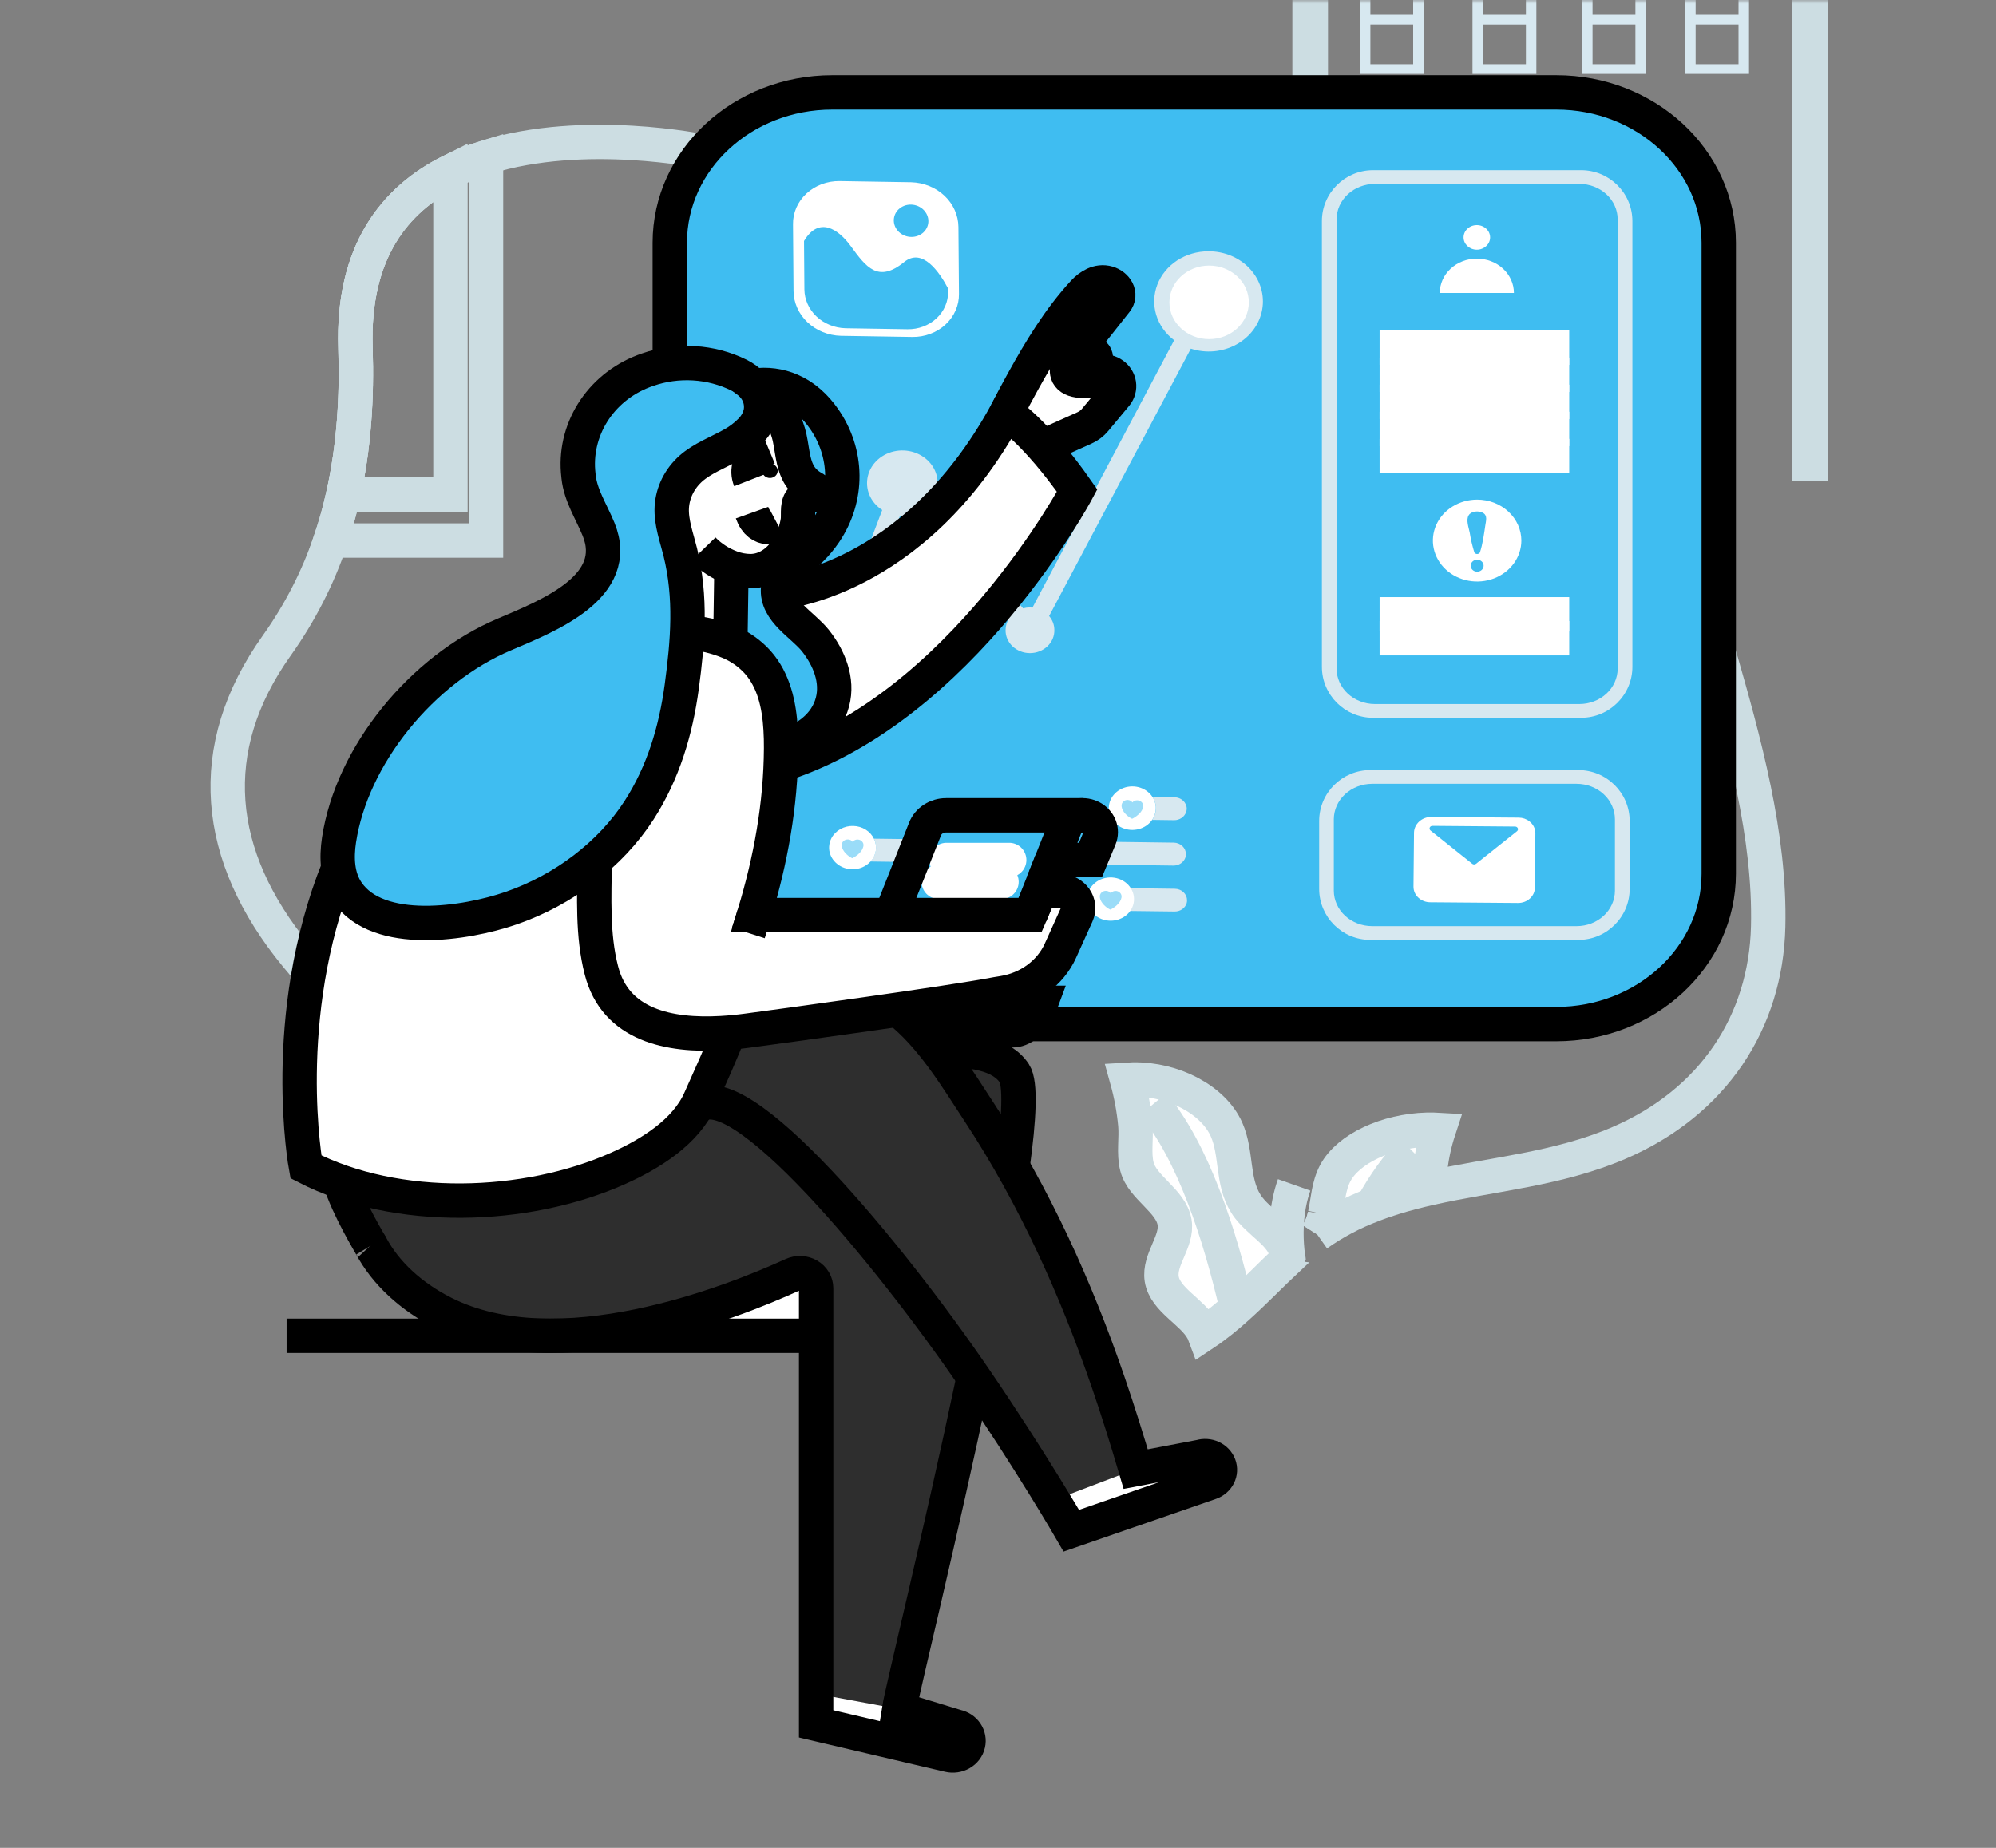 <svg width="270" height="250" viewBox="0 0 270 250" fill="none" xmlns="http://www.w3.org/2000/svg">
<rect x="0" y="0" width="270" height="250" fill="#808080" stroke="none"/>
<g clip-path="url(#clip0_302_1583)">
<mask id="mask0_302_1583" style="mask-type:luminance" maskUnits="userSpaceOnUse" x="0" y="0" width="270" height="250">
<path d="M270 0H0V250H270V0Z" fill="white"/>
</mask>
<g mask="url(#mask0_302_1583)">
<path d="M177.228 47.11V-89.595H244.863V65.03" stroke="#CCDDE2" stroke-width="4.82" stroke-miterlimit="10"/>
<path d="M183.951 2V10H192.591V-4.68H183.951V2ZM185.371 -3.37H191.16V2H185.371V-3.37ZM185.371 3.313H191.16V8.688H185.371V3.313Z" fill="#D7E8F0"/>
<path d="M199.184 2V10H207.824V-4.68H199.184V2ZM200.61 -3.365H206.41V2H200.61V-3.365ZM200.61 3.318H206.41V8.688H200.61V3.318Z" fill="#D7E8F0"/>
<path d="M214.002 2V10H222.642V-4.68H214.002V2ZM215.422 -3.37H221.222V2H215.422V-3.37ZM215.422 3.313H221.222V8.688H215.422V3.313Z" fill="#D7E8F0"/>
<path d="M227.95 2V10H236.59V-4.68H227.95V2ZM229.368 -3.37H235.17V2H229.368V-3.37ZM229.368 3.313H235.17V8.688H229.368V3.313Z" fill="#D7E8F0"/>
<path d="M174.245 170.282C171.963 172.412 169.703 174.782 167.295 176.935C166.632 177.533 165.955 178.112 165.262 178.67C164.492 179.29 163.698 179.88 162.886 180.42C162.827 180.262 162.754 180.11 162.67 179.962C161.306 177.462 157.607 175.88 157.148 173.045C156.73 170.397 159.308 167.965 158.887 165.37C158.412 162.435 154.513 160.692 153.792 157.825C153.333 156.045 153.743 153.992 153.576 152.157C153.385 150.106 153.01 148.072 152.456 146.077C152.726 146.06 152.996 146.052 153.266 146.045C158.747 145.96 164.141 148.81 165.915 152.815C167.343 156.065 166.617 159.792 168.515 162.83C168.629 163.026 168.758 163.215 168.901 163.395C169.153 163.714 169.423 164.019 169.711 164.31L170.313 164.89C170.413 164.982 170.524 165.067 170.624 165.167C170.724 165.267 170.832 165.355 170.932 165.455C171.877 166.292 172.841 167.135 173.467 168.135C173.524 168.222 173.574 168.312 173.618 168.405C173.675 168.498 173.726 168.594 173.769 168.692C173.826 168.8 173.869 168.902 173.91 169.002C173.95 169.102 174.002 169.252 174.045 169.357C174.104 169.545 174.161 169.722 174.204 169.907C174.204 169.955 174.204 169.995 174.22 170.032C174.236 170.07 174.22 170.062 174.22 170.08C174.224 170.095 174.224 170.11 174.22 170.125C174.22 170.157 174.22 170.18 174.236 170.202V170.217C174.232 170.239 174.235 170.262 174.245 170.282Z" fill="white"/>
<path d="M174.28 170.438H174.288L174.28 170.445V170.438Z" fill="white"/>
<path d="M174.296 170.423C174.363 170.368 174.42 170.331 174.488 170.276C174.431 170.323 174.363 170.376 174.304 170.431C174.304 170.431 174.304 170.431 174.288 170.431L174.296 170.423Z" fill="white"/>
<path d="M193.485 158.115C193.427 158.987 193.427 159.861 193.485 160.732C191.838 161.105 190.215 161.515 188.625 162.01C187.636 162.312 186.667 162.645 185.698 163.025C183.009 164.035 180.476 165.372 178.168 167C178.671 166.206 179.025 165.338 179.215 164.435C179.215 164.397 179.231 164.357 179.239 164.312C179.658 162.44 179.69 160.472 180.643 158.682C182.417 155.382 187.604 152.99 193.034 152.835H193.134C193.628 152.835 194.13 152.835 194.632 152.857C194.07 154.572 193.686 156.333 193.485 158.115Z" fill="white"/>
<path d="M191.017 155.705L188.609 162C187.62 162.302 186.651 162.635 185.682 163.015C187.229 160.23 189 157.712 191.017 155.705Z" fill="white"/>
<path d="M174.307 170.447C174.307 170.397 174.298 170.348 174.282 170.3C174.299 170.392 174.307 170.447 174.307 170.447Z" fill="white"/>
<path d="M155.993 149.378C161.393 155.861 164.978 166.878 167.295 176.936C166.632 177.534 165.955 178.112 165.262 178.671L155.993 149.378Z" fill="white"/>
<path d="M175.06 160.307C173.98 163.36 173.939 166.443 174.066 168.395C174.099 169.026 174.171 169.654 174.282 170.277L175.06 160.307Z" fill="white"/>
<path d="M174.245 170.282C171.963 172.412 169.703 174.782 167.295 176.935C166.632 177.533 165.955 178.112 165.262 178.67C164.492 179.29 163.698 179.88 162.886 180.42C162.827 180.262 162.754 180.11 162.67 179.962C161.306 177.462 157.607 175.88 157.148 173.045C156.73 170.397 159.308 167.965 158.887 165.37C158.412 162.435 154.513 160.692 153.792 157.825C153.333 156.045 153.743 153.992 153.576 152.157C153.385 150.106 153.01 148.072 152.456 146.077C152.726 146.06 152.996 146.052 153.266 146.045C158.747 145.96 164.141 148.81 165.915 152.815C167.343 156.065 166.617 159.792 168.515 162.83C168.629 163.026 168.758 163.215 168.901 163.395C169.153 163.714 169.423 164.019 169.711 164.31L170.313 164.89C170.413 164.982 170.524 165.067 170.624 165.167C170.724 165.267 170.832 165.355 170.932 165.455C171.877 166.292 172.841 167.135 173.467 168.135C173.524 168.222 173.574 168.312 173.618 168.405C173.675 168.498 173.726 168.594 173.769 168.692C173.826 168.8 173.869 168.902 173.91 169.002C173.95 169.102 174.002 169.252 174.045 169.357C174.104 169.545 174.161 169.722 174.204 169.907C174.204 169.955 174.204 169.995 174.22 170.032C174.236 170.07 174.22 170.062 174.22 170.08C174.224 170.095 174.224 170.11 174.22 170.125C174.22 170.157 174.22 170.18 174.236 170.202V170.217C174.232 170.239 174.235 170.262 174.245 170.282Z" stroke="#CCDDE2" stroke-width="4.65" stroke-miterlimit="10"/>
<path d="M179.215 164.443C179.024 165.344 178.67 166.208 178.168 167" stroke="#CCDDE2" stroke-width="4.65" stroke-miterlimit="10"/>
<path d="M193.477 160.732C193.419 159.861 193.419 158.986 193.477 158.115C193.678 156.335 194.062 154.577 194.624 152.865C194.122 152.835 193.62 152.835 193.126 152.842H193.026C187.596 152.997 182.409 155.39 180.635 158.69C179.682 160.48 179.65 162.44 179.231 164.32" stroke="#CCDDE2" stroke-width="4.65" stroke-miterlimit="10"/>
<path d="M179.218 164.445C179.218 164.405 179.234 164.368 179.242 164.32" stroke="#CCDDE2" stroke-width="4.65" stroke-miterlimit="10"/>
<path d="M179.239 164.309C179.239 164.354 179.223 164.394 179.215 164.432C179.025 165.336 178.671 166.205 178.168 166.999" stroke="#CCDDE2" stroke-width="4.65" stroke-miterlimit="10"/>
<path d="M179.218 164.445C179.218 164.405 179.234 164.368 179.242 164.32" stroke="#CCDDE2" stroke-width="4.65" stroke-miterlimit="10"/>
<path d="M174.28 170.401V170.438" stroke="#CCDDE2" stroke-width="4.65" stroke-miterlimit="10"/>
<path d="M191.017 155.705C189 157.705 187.237 160.23 185.682 163.025" stroke="#CCDDE2" stroke-width="4.65" stroke-miterlimit="10"/>
<path d="M174.307 170.447C174.307 170.397 174.298 170.348 174.282 170.3C174.299 170.392 174.307 170.447 174.307 170.447Z" stroke="#CCDDE2" stroke-width="4.65" stroke-miterlimit="10"/>
<path d="M155.993 149.378C161.393 155.861 164.978 166.878 167.295 176.936" stroke="#CCDDE2" stroke-width="4.65" stroke-miterlimit="10"/>
<path d="M175.06 160.307C173.98 163.36 173.939 166.443 174.066 168.395C174.099 169.026 174.171 169.654 174.282 170.277" stroke="#CCDDE2" stroke-width="4.65" stroke-miterlimit="10"/>
<path d="M232.492 88.345C235.929 100.265 239.474 113.107 239.182 125.36C238.872 138.272 231.771 149.11 219.048 154.61C210.767 158.187 201.866 158.845 193.477 160.727C191.83 161.1 190.207 161.51 188.617 162.005C187.628 162.307 186.659 162.64 185.69 163.02C183.003 164.032 180.473 165.37 178.168 167" stroke="#CCDDE2" stroke-width="4.65" stroke-miterlimit="10"/>
<path d="M95.113 20.5C95.113 20.5 79.086 17.112 65.745 21.287C64.083 21.794 62.473 22.437 60.934 23.207C53.374 26.995 47.669 34.112 48.087 47.04C48.311 53.79 47.885 60.447 46.448 66.907C45.978 69.004 45.398 71.079 44.707 73.132C43.014 78.153 40.57 82.929 37.446 87.323C27.5 101.287 29.006 115.802 40.038 129.262C40.616 129.967 41.21 130.665 41.82 131.347" stroke="#CCDDE2" stroke-width="4.65" stroke-miterlimit="10"/>
<path d="M211.893 14.315H113.246C101.869 14.315 92.645 22.856 92.645 33.391V119.476C92.645 130.01 101.869 138.551 113.246 138.551H211.893C223.271 138.551 232.494 130.01 232.494 119.476V33.391C232.494 22.856 223.271 14.315 211.893 14.315Z" fill="#3FBDF1"/>
<path d="M210.524 12.5H112.574C100.44 12.5 90.604 21.608 90.604 32.843V118.208C90.604 129.442 100.44 138.55 112.574 138.55H210.524C222.658 138.55 232.494 129.442 232.494 118.208V32.843C232.494 21.608 222.658 12.5 210.524 12.5Z" stroke="black" stroke-width="4.65" stroke-miterlimit="10"/>
<path d="M209.142 16.758H115.997C104.62 16.758 95.396 25.298 95.396 35.833V117.03C95.396 127.565 104.62 136.105 115.997 136.105H209.142C220.52 136.105 229.743 127.565 229.743 117.03V35.833C229.743 25.298 220.52 16.758 209.142 16.758Z" fill="#3FBDF1"/>
<path d="M213.87 23.023H185.738C181.915 23.023 178.813 26.113 178.813 29.915V90.205C178.813 94.015 181.915 97.112 185.738 97.112H213.87C217.701 97.112 220.814 94.015 220.814 90.205V29.915C220.814 26.113 217.701 23.023 213.87 23.023ZM218.822 90.468C218.817 91.735 218.27 92.949 217.302 93.845C216.334 94.741 215.023 95.246 213.654 95.25H185.973C184.603 95.246 183.289 94.74 182.319 93.844C181.349 92.947 180.801 91.732 180.795 90.463V29.668C180.801 28.398 181.349 27.183 182.319 26.286C183.289 25.389 184.603 24.884 185.973 24.88H213.654C215.023 24.884 216.336 25.39 217.304 26.287C218.272 27.184 218.818 28.399 218.822 29.668V90.468Z" fill="#D7E8F0"/>
<path d="M213.5 104.188H185.369C181.548 104.188 178.443 107.278 178.443 111.08V120.25C178.443 124.062 181.548 127.16 185.369 127.16H213.5C217.331 127.16 220.444 124.062 220.444 120.25V111.08C220.444 107.278 217.331 104.188 213.5 104.188ZM218.452 120.515C218.448 121.783 217.902 122.998 216.934 123.895C215.966 124.792 214.653 125.297 213.284 125.3H185.603C184.233 125.297 182.919 124.792 181.949 123.896C180.979 122.999 180.431 121.784 180.425 120.515V110.832C180.431 109.563 180.979 108.348 181.949 107.451C182.919 106.554 184.233 106.049 185.603 106.045H213.284C214.654 106.049 215.966 106.555 216.934 107.452C217.902 108.349 218.448 109.564 218.452 110.832V120.515Z" fill="#D7E8F0"/>
<path d="M150.458 110.853L109.234 110.293C108.79 110.286 108.368 110.117 108.059 109.822C107.75 109.527 107.58 109.131 107.587 108.72C107.586 108.578 107.608 108.437 107.652 108.3C107.758 107.977 107.975 107.695 108.269 107.496C108.564 107.296 108.92 107.191 109.285 107.195L150.509 107.75C150.2 108.194 150.028 108.706 150.009 109.233C149.987 109.802 150.143 110.364 150.458 110.853Z" fill="#3FBDF1"/>
<path d="M160.453 109.852C160.348 110.175 160.134 110.458 159.842 110.658C159.551 110.859 159.197 110.968 158.833 110.967L155.863 110.927C156.182 110.467 156.355 109.933 156.364 109.385C156.373 108.838 156.217 108.3 155.914 107.83L158.884 107.87C159.327 107.878 159.748 108.048 160.057 108.343C160.365 108.637 160.536 109.032 160.531 109.442C160.526 109.582 160.5 109.72 160.453 109.852Z" fill="#D7E8F0"/>
<path d="M160.356 116C160.251 116.322 160.037 116.604 159.745 116.803C159.453 117.003 159.099 117.11 158.736 117.107L117.763 116.552C118.146 116.13 118.391 115.615 118.471 115.069C118.551 114.522 118.462 113.966 118.214 113.465L158.774 114C159.217 114.008 159.638 114.177 159.947 114.472C160.255 114.766 160.426 115.162 160.421 115.572C160.422 115.717 160.4 115.861 160.356 116Z" fill="#D7E8F0"/>
<path d="M112.833 116.483L109.139 116.433C108.697 116.427 108.275 116.259 107.966 115.965C107.657 115.672 107.485 115.277 107.49 114.868C107.492 114.723 107.514 114.579 107.557 114.44C107.661 114.118 107.875 113.837 108.168 113.638C108.46 113.44 108.815 113.335 109.177 113.34L112.469 113.388C112.276 113.757 112.167 114.16 112.15 114.57C112.123 115.263 112.365 115.942 112.833 116.483Z" fill="#3FBDF1"/>
<path d="M147.542 123.17L109.291 122.655C108.848 122.646 108.427 122.476 108.119 122.182C107.811 121.887 107.64 121.492 107.644 121.082C107.645 120.943 107.668 120.805 107.714 120.672C107.817 120.35 108.032 120.067 108.323 119.866C108.616 119.665 108.97 119.557 109.334 119.558L147.528 120.077C147.216 120.542 147.051 121.077 147.051 121.624C147.051 122.17 147.216 122.706 147.528 123.17H147.542Z" fill="#3FBDF1"/>
<path d="M160.515 122.217C160.411 122.539 160.197 122.821 159.905 123.021C159.612 123.22 159.258 123.326 158.895 123.322L152.885 123.25L147.542 123.182C147.23 122.718 147.064 122.183 147.064 121.636C147.064 121.089 147.23 120.554 147.542 120.09L152.985 120.165L158.925 120.245C159.367 120.251 159.788 120.42 160.097 120.713C160.405 121.006 160.576 121.4 160.572 121.81C160.574 121.947 160.555 122.085 160.515 122.217Z" fill="#D7E8F0"/>
<path d="M155.847 110.928C155.431 111.528 154.795 111.969 154.056 112.168C153.316 112.367 152.523 112.311 151.825 112.01C151.127 111.709 150.57 111.184 150.259 110.531C149.947 109.879 149.902 109.144 150.131 108.463C150.361 107.782 150.849 107.202 151.506 106.829C152.163 106.457 152.943 106.317 153.703 106.437C154.462 106.557 155.148 106.928 155.635 107.481C156.121 108.035 156.373 108.732 156.346 109.445C156.327 109.972 156.154 110.484 155.847 110.928Z" fill="white"/>
<g opacity="0.72">
<path opacity="0.72" d="M154.651 109.127C154.579 109.479 154.4 109.805 154.135 110.065C154.006 110.197 153.865 110.319 153.714 110.43C153.63 110.485 153.195 110.807 153.112 110.767C152.539 110.5 151.818 109.827 151.729 109.17C151.714 109.067 151.714 108.963 151.729 108.86C151.761 108.683 151.86 108.522 152.009 108.407C152.157 108.292 152.345 108.23 152.539 108.232C152.666 108.237 152.79 108.269 152.901 108.325C153.013 108.382 153.108 108.463 153.179 108.56C153.26 108.469 153.362 108.397 153.478 108.348C153.593 108.299 153.719 108.275 153.846 108.277C153.96 108.281 154.073 108.306 154.176 108.352C154.279 108.397 154.372 108.461 154.447 108.541C154.522 108.621 154.579 108.714 154.614 108.815C154.65 108.916 154.662 109.022 154.651 109.127Z" fill="#3FBDF1"/>
</g>
<path d="M117.758 116.553C117.455 116.888 117.076 117.157 116.647 117.34C116.217 117.522 115.75 117.613 115.277 117.606C114.805 117.6 114.341 117.495 113.918 117.301C113.495 117.106 113.124 116.827 112.833 116.483C112.367 115.941 112.126 115.262 112.155 114.57C112.173 114.16 112.281 113.758 112.474 113.388C112.745 112.878 113.17 112.451 113.697 112.16C114.224 111.868 114.831 111.724 115.444 111.745C116.035 111.763 116.608 111.934 117.099 112.239C117.589 112.545 117.977 112.972 118.217 113.473C118.464 113.974 118.554 114.53 118.474 115.077C118.394 115.623 118.149 116.138 117.766 116.56L117.758 116.553Z" fill="white"/>
<g opacity="0.72">
<path opacity="0.72" d="M116.799 114.46C116.726 114.811 116.546 115.136 116.281 115.395C116.154 115.53 116.013 115.652 115.86 115.76C115.779 115.815 115.341 116.14 115.26 116.098C114.688 115.833 113.967 115.16 113.875 114.5C113.86 114.397 113.86 114.293 113.875 114.19C113.903 114.044 113.977 113.908 114.088 113.801C114.199 113.694 114.343 113.62 114.499 113.588C114.656 113.556 114.82 113.568 114.969 113.622C115.119 113.676 115.247 113.771 115.339 113.893C115.446 113.755 115.6 113.655 115.777 113.609C115.953 113.563 116.141 113.574 116.31 113.64C116.479 113.706 116.619 113.823 116.707 113.972C116.795 114.121 116.826 114.293 116.794 114.46H116.799Z" fill="#3FBDF1"/>
</g>
<path d="M152.885 123.25C152.504 123.783 151.945 124.186 151.294 124.399C150.642 124.612 149.934 124.622 149.276 124.429C148.618 124.235 148.046 123.848 147.647 123.326C147.247 122.804 147.043 122.176 147.064 121.537C147.084 121.025 147.246 120.526 147.536 120.09C147.758 119.761 148.049 119.476 148.39 119.251C148.732 119.027 149.119 118.868 149.527 118.782C149.936 118.697 150.359 118.687 150.772 118.754C151.185 118.821 151.579 118.963 151.932 119.171C152.285 119.38 152.591 119.651 152.83 119.97C153.069 120.288 153.238 120.647 153.327 121.027C153.415 121.406 153.422 121.798 153.346 122.179C153.27 122.561 153.113 122.925 152.885 123.25Z" fill="white"/>
<g opacity="0.72">
<path opacity="0.72" d="M151.71 121.415C151.638 121.767 151.458 122.092 151.192 122.352C151.065 122.487 150.924 122.609 150.771 122.717C150.69 122.772 150.252 123.095 150.171 123.055C149.599 122.787 148.878 122.117 148.786 121.457C148.771 121.354 148.771 121.25 148.786 121.147C148.814 121.001 148.888 120.865 148.999 120.758C149.11 120.651 149.254 120.577 149.41 120.545C149.567 120.513 149.731 120.525 149.88 120.579C150.03 120.633 150.158 120.728 150.25 120.85C150.357 120.712 150.511 120.613 150.687 120.567C150.863 120.521 151.051 120.532 151.22 120.597C151.388 120.663 151.528 120.779 151.616 120.928C151.704 121.076 151.736 121.248 151.705 121.415H151.71Z" fill="#3FBDF1"/>
</g>
<path d="M107.271 30.34L107.341 39.387C107.359 40.965 108.035 42.476 109.229 43.603C110.422 44.73 112.039 45.386 113.743 45.435L123.414 45.59C124.246 45.602 125.072 45.459 125.843 45.169C126.614 44.88 127.314 44.45 127.902 43.905C128.49 43.361 128.954 42.712 129.266 41.998C129.578 41.285 129.732 40.52 129.719 39.75L129.646 30.702C129.629 29.124 128.954 27.614 127.761 26.487C126.568 25.36 124.95 24.704 123.247 24.657L113.576 24.5C112.744 24.488 111.918 24.631 111.147 24.92C110.376 25.209 109.676 25.639 109.088 26.184C108.5 26.729 108.036 27.377 107.724 28.091C107.412 28.805 107.258 29.57 107.271 30.34Z" fill="white"/>
<path d="M108.759 32.61L108.81 39.16C108.826 40.531 109.413 41.842 110.45 42.82C111.486 43.799 112.89 44.368 114.369 44.41L122.769 44.545C123.491 44.556 124.209 44.431 124.878 44.18C125.548 43.929 126.156 43.556 126.667 43.083C127.178 42.611 127.582 42.047 127.853 41.428C128.125 40.808 128.26 40.144 128.25 39.475V39.033C127.07 36.798 124.772 33.453 122.31 35.453C118.776 38.328 117.158 36.14 115.098 33.318C113.378 30.955 110.762 29.23 108.759 32.61Z" fill="#3FBDF1"/>
<path d="M124.562 31.706C125.629 31.049 125.904 29.695 125.176 28.68C124.448 27.666 122.993 27.376 121.926 28.032C120.859 28.689 120.584 30.043 121.312 31.057C122.04 32.072 123.495 32.362 124.562 31.706Z" fill="#3FBDF1"/>
<path d="M163.453 34C161.941 34 160.466 34.432 159.231 35.239C157.996 36.046 157.061 37.187 156.554 38.505C156.047 39.824 155.994 41.255 156.401 42.603C156.808 43.951 157.655 45.149 158.828 46.033L139.658 82.21C139.54 82.193 139.42 82.182 139.301 82.178C138.995 82.181 138.692 82.225 138.399 82.308L125.928 67.96C126.485 67.249 126.8 66.4 126.834 65.522C126.867 64.644 126.618 63.776 126.116 63.03C125.615 62.284 124.886 61.693 124.02 61.332C123.155 60.971 122.193 60.858 121.258 61.005C120.322 61.153 119.456 61.556 118.768 62.161C118.08 62.767 117.603 63.548 117.398 64.406C117.192 65.264 117.267 66.159 117.613 66.977C117.959 67.796 118.56 68.5 119.34 69L110.6 92.03C109.838 92.073 109.115 92.358 108.555 92.837C107.994 93.317 107.63 93.962 107.525 94.662C107.419 95.362 107.578 96.074 107.976 96.678C108.373 97.281 108.984 97.739 109.704 97.972C110.425 98.206 111.21 98.202 111.928 97.96C112.645 97.719 113.25 97.254 113.64 96.647C114.029 96.038 114.18 95.325 114.065 94.626C113.95 93.927 113.578 93.286 113.011 92.813L121.751 69.78C121.859 69.78 121.964 69.795 122.072 69.795C122.722 69.795 123.365 69.673 123.962 69.435L136.431 83.778C136.168 84.219 136.029 84.714 136.026 85.218C136.013 85.626 136.089 86.033 136.249 86.413C136.409 86.794 136.65 87.141 136.958 87.434C137.265 87.727 137.633 87.96 138.04 88.119C138.446 88.278 138.883 88.36 139.324 88.36C139.765 88.36 140.202 88.278 140.608 88.119C141.015 87.96 141.383 87.727 141.69 87.434C141.998 87.141 142.239 86.794 142.399 86.413C142.559 86.033 142.635 85.626 142.622 85.218C142.62 84.538 142.371 83.88 141.915 83.348L161.085 47.17C162.092 47.499 163.165 47.619 164.229 47.523C165.292 47.426 166.319 47.116 167.239 46.613C168.159 46.109 168.948 45.426 169.553 44.61C170.157 43.794 170.561 42.866 170.736 41.891C170.912 40.915 170.854 39.915 170.568 38.962C170.282 38.009 169.774 37.126 169.08 36.374C168.386 35.622 167.522 35.02 166.55 34.61C165.578 34.2 164.521 33.992 163.453 34Z" fill="#D7E8F0"/>
<path d="M186.619 47.037H212.269" stroke="white" stroke-width="4.65" stroke-miterlimit="10"/>
<path d="M186.619 50.705H212.269" stroke="white" stroke-width="4.65" stroke-miterlimit="10"/>
<path d="M186.619 54.37H212.269" stroke="white" stroke-width="4.65" stroke-miterlimit="10"/>
<path d="M186.619 58.035H212.269" stroke="white" stroke-width="4.65" stroke-miterlimit="10"/>
<path d="M186.619 61.702H212.269" stroke="white" stroke-width="4.65" stroke-miterlimit="10"/>
<path d="M186.619 83.112H212.269" stroke="white" stroke-width="4.65" stroke-miterlimit="10"/>
<path d="M186.619 86.348H212.269" stroke="white" stroke-width="4.65" stroke-miterlimit="10"/>
<path d="M206.879 111.12C207.137 111.318 207.344 111.567 207.484 111.848C207.624 112.13 207.694 112.437 207.689 112.747L207.63 120.08C207.628 120.356 207.567 120.63 207.45 120.885C207.334 121.14 207.164 121.371 206.951 121.565C206.737 121.759 206.485 121.912 206.208 122.015C205.93 122.118 205.634 122.17 205.335 122.167L193.455 122.072C192.853 122.067 192.277 121.84 191.855 121.442C191.432 121.044 191.198 120.508 191.203 119.95L191.273 112.612C191.296 112.059 191.546 111.536 191.972 111.148C192.398 110.76 192.968 110.538 193.566 110.527L205.446 110.622C205.972 110.626 206.48 110.803 206.879 111.12Z" fill="white"/>
<path d="M205.2 112.461L199.66 116.868C199.589 116.924 199.499 116.954 199.406 116.954C199.313 116.954 199.223 116.924 199.152 116.868L193.512 112.368C193.449 112.319 193.405 112.254 193.385 112.181C193.365 112.108 193.371 112.031 193.4 111.961C193.43 111.891 193.483 111.831 193.551 111.79C193.62 111.749 193.7 111.729 193.782 111.733L204.962 111.826C205.041 111.828 205.117 111.852 205.18 111.896C205.243 111.939 205.291 111.999 205.317 112.067C205.343 112.136 205.345 112.211 205.324 112.281C205.303 112.351 205.26 112.414 205.2 112.461Z" fill="#3FBDF1"/>
<path d="M199.816 67.595C198.633 67.594 197.475 67.918 196.491 68.526C195.506 69.134 194.738 69.999 194.284 71.011C193.831 72.023 193.712 73.138 193.942 74.213C194.172 75.287 194.742 76.275 195.578 77.05C196.415 77.826 197.481 78.354 198.641 78.568C199.802 78.782 201.006 78.673 202.099 78.254C203.193 77.834 204.128 77.124 204.785 76.213C205.443 75.302 205.794 74.231 205.794 73.135C205.794 72.407 205.64 71.688 205.34 71.016C205.04 70.344 204.599 69.733 204.044 69.219C203.489 68.704 202.83 68.296 202.105 68.017C201.379 67.739 200.602 67.595 199.816 67.595ZM199.816 77.345C199.584 77.345 199.362 77.26 199.198 77.108C199.033 76.956 198.941 76.749 198.941 76.535C198.941 76.32 199.033 76.114 199.198 75.962C199.362 75.81 199.584 75.725 199.816 75.725C200.048 75.725 200.271 75.81 200.435 75.962C200.599 76.114 200.691 76.32 200.691 76.535C200.691 76.749 200.599 76.956 200.435 77.108C200.271 77.26 200.048 77.345 199.816 77.345ZM200.915 71.115C200.732 72.317 200.575 73.58 200.189 74.745C200.153 74.808 200.099 74.861 200.033 74.898C199.967 74.935 199.891 74.955 199.814 74.955C199.736 74.955 199.66 74.935 199.594 74.898C199.528 74.861 199.474 74.808 199.438 74.745C199.164 73.867 198.955 72.974 198.812 72.07C198.69 71.415 198.272 70.347 198.674 69.712C199.022 69.14 200.008 69.072 200.564 69.37C201.274 69.722 200.999 70.5 200.915 71.105V71.115Z" fill="white"/>
<path d="M163.558 45.883C166.525 45.883 168.931 43.655 168.931 40.907C168.931 38.16 166.525 35.932 163.558 35.932C160.591 35.932 158.185 38.16 158.185 40.907C158.185 43.655 160.591 45.883 163.558 45.883Z" fill="white"/>
<path d="M199.773 33.78C200.765 33.78 201.569 33.036 201.569 32.118C201.569 31.2 200.765 30.455 199.773 30.455C198.781 30.455 197.978 31.2 197.978 32.118C197.978 33.036 198.781 33.78 199.773 33.78Z" fill="white"/>
<path d="M194.759 39.635C194.759 38.404 195.288 37.223 196.228 36.352C197.168 35.481 198.443 34.992 199.773 34.992C201.103 34.992 202.378 35.481 203.318 36.352C204.259 37.223 204.787 38.404 204.787 39.635H194.759Z" fill="white"/>
<path d="M165.24 198.547C165.239 198.925 165.113 199.293 164.88 199.603C164.648 199.913 164.318 200.15 163.936 200.282L145.13 206.782C145.13 206.782 144.234 205.242 142.671 202.67L131.93 186.032C129.028 199.857 125.79 213.7 123.784 222.327L121.851 230.917L129.6 233.277C130.066 233.381 130.48 233.627 130.777 233.975C131.075 234.323 131.237 234.754 131.239 235.197C131.238 235.498 131.164 235.795 131.021 236.066C130.878 236.336 130.671 236.573 130.414 236.758C130.158 236.943 129.86 237.072 129.542 237.135C129.224 237.197 128.895 237.192 128.579 237.12L110.619 232.905V228.84L110.192 228.762L110.562 181.345L93.012 177.502C90.812 178.137 88.487 178.72 86.111 179.192C86.085 179.196 86.06 179.201 86.035 179.207C80.269 180.607 74.245 180.848 68.369 179.912C68.318 179.912 68.259 179.89 68.21 179.88C67.784 179.805 67.357 179.717 66.938 179.63C66.811 179.607 66.687 179.585 66.56 179.552C66.193 179.475 65.826 179.375 65.459 179.282C65.256 179.227 65.056 179.182 64.865 179.127C64.673 179.072 64.53 179.027 64.363 178.972C61.2 178.053 58.28 176.533 55.787 174.51C53.876 173.024 52.256 171.245 50.998 169.25C50.458 168.46 49.953 167.63 49.483 166.777C46.632 161.565 46.038 159.792 46.867 159.745C45.041 159.149 43.273 158.414 41.58 157.545C41.58 157.545 37.849 137.382 45.986 117.09C45.831 115.835 45.859 114.566 46.07 113.317C47.785 101.932 57.221 90.23 68.48 85.49C74.512 82.95 84.348 79.052 81.17 71.293C80.166 68.838 78.74 66.722 78.47 64.175C78.446 63.925 78.413 63.703 78.394 63.455C77.944 57.455 81.716 51.758 87.823 49.705C89.821 49.008 91.957 48.715 94.088 48.844C96.219 48.974 98.295 49.523 100.178 50.455C100.829 50.773 101.412 51.196 101.901 51.705C103.758 51.75 106.091 52.053 107.187 52.525C109.045 53.33 110.533 54.74 111.645 56.328C113.697 59.286 114.521 62.834 113.964 66.312C113.645 68.237 112.904 70.082 111.788 71.733C111.238 72.559 110.599 73.334 109.882 74.043C109.253 74.653 108.359 75.543 107.498 75.87C107.508 75.877 107.519 75.881 107.532 75.881C107.544 75.881 107.556 75.877 107.565 75.87L107.314 79.588C112.471 78.5 126.249 74.02 136.35 55.523C137.079 54.09 137.83 52.665 138.618 51.255C140.951 47.057 143.451 42.883 146.764 39.273C147.574 38.398 148.773 37.608 150.061 37.987C151.189 38.32 151.951 39.487 151.165 40.468L145.743 47.328L147.474 47.12C147.663 47.162 147.839 47.242 147.991 47.354C148.143 47.466 148.267 47.607 148.353 47.767C148.44 47.928 148.488 48.105 148.494 48.284C148.5 48.464 148.463 48.642 148.387 48.807L147.29 51.218L147.809 50.653C148.165 50.263 148.671 50.015 149.22 49.962C149.769 49.91 150.318 50.056 150.754 50.369C151.189 50.683 151.477 51.141 151.557 51.647C151.636 52.152 151.502 52.666 151.181 53.083L148.325 56.5C147.942 56.951 147.456 57.319 146.902 57.575L141.248 60.1C142.92 62.003 144.475 63.992 145.905 66.058C142.801 71.567 139.162 76.803 135.032 81.703C128.072 90.005 118.049 99.285 105.813 103.165C105.543 110.027 104.234 116.827 102.2 123.48C108.548 123.48 114.604 123.48 120.728 123.48L125.345 111.815C125.557 111.277 125.943 110.812 126.45 110.484C126.957 110.155 127.561 109.979 128.18 109.98H146.634C146.955 109.981 147.273 110.039 147.571 110.15C148.023 110.323 148.41 110.616 148.683 110.992C148.955 111.369 149.101 111.812 149.102 112.265C149.099 112.543 149.042 112.818 148.935 113.077L147.712 116.022H147.671H142.468L140.351 121.637L140.954 120.22H143.556C143.964 120.22 144.365 120.313 144.725 120.491C145.084 120.669 145.39 120.927 145.616 121.241C145.842 121.556 145.98 121.917 146.019 122.292C146.058 122.668 145.995 123.047 145.838 123.395L143.621 128.305C142.953 129.783 141.893 131.082 140.54 132.081C139.186 133.081 137.583 133.748 135.878 134.022L135.643 134.06L135.208 135.25L135.432 134.84C135.359 135.002 135.275 135.18 135.2 135.375H141.037C141.037 135.375 139.741 138.875 137.357 139.085C137.164 139.099 136.971 139.093 136.779 139.067H124.683C125.361 139.765 126.122 140.61 126.935 141.602C130.445 141.555 135.551 141.902 136.814 144.172C137.032 144.398 137.23 144.639 137.408 144.892C137.892 145.642 138.051 147.392 137.935 149.92C137.969 152.526 137.733 155.13 137.23 157.695C137.842 158.758 138.431 159.827 138.996 160.902C140.225 163.029 141.334 165.214 142.317 167.447C142.351 167.507 142.379 167.568 142.401 167.632C145.348 173.891 147.934 180.29 150.147 186.802L150.271 187.205C151.945 191.775 153.309 195.927 153.827 198.455L162.602 196.79C162.903 196.697 163.223 196.672 163.537 196.717C163.851 196.761 164.148 196.874 164.406 197.045C164.663 197.217 164.873 197.442 165.018 197.703C165.163 197.964 165.239 198.254 165.24 198.547Z" fill="white"/>
<path d="M134.96 135.675H140.797C140.557 136.285 140.253 136.871 139.887 137.425C139.166 138.47 138.054 139.562 136.582 139.377H118.873C118.184 139.382 117.514 139.174 116.967 138.787C116.845 138.268 116.88 137.727 117.067 137.225C124.219 136.21 131.547 135.117 134.825 134.49L135.443 134.39L134.96 135.675Z" fill="#3FBDF1"/>
<path d="M148.862 112.595C148.859 112.873 148.802 113.148 148.694 113.407L147.474 116.35H142.268L140.13 122L139.352 123.805H122.386L126.317 113.89C126.53 113.352 126.917 112.887 127.424 112.559C127.932 112.231 128.536 112.055 129.155 112.055H147.606C147.928 112.055 148.246 112.113 148.543 112.225C148.647 112.264 148.748 112.308 148.846 112.357C148.854 112.432 148.862 112.517 148.862 112.595Z" fill="#3FBDF1"/>
<path d="M148.865 112.592C148.861 112.87 148.804 113.145 148.697 113.405L147.474 116.347H142.271L144.08 111.802C144.28 111.298 144.665 110.876 145.168 110.608C145.671 110.341 146.259 110.246 146.83 110.34C147.401 110.435 147.918 110.712 148.289 111.124C148.661 111.535 148.865 112.055 148.865 112.592Z" fill="#3FBDF1"/>
<path d="M140.794 135.675C140.794 135.675 139.12 140.23 136.08 139.25C134.19 138.648 134.474 136.905 134.968 135.665L140.794 135.675Z" fill="#3FBDF1"/>
<path d="M136.517 116.348H128.031" stroke="white" stroke-width="4.65" stroke-linecap="round" stroke-linejoin="round"/>
<path d="M135.473 119.307H126.986" stroke="white" stroke-width="4.65" stroke-linecap="round" stroke-linejoin="round"/>
<path d="M142.12 167.75C140.65 164.46 138.936 161.268 136.99 158.197C137.778 154.33 138.316 147.555 136.607 144.48C135.343 142.207 130.243 141.862 126.722 141.91C124.003 138.582 121.805 136.867 121.805 136.867C121.805 136.867 105.438 139.322 101.701 139.342C97.964 139.362 97.967 141.28 97.967 141.28C97.967 141.28 95.364 148.552 92.421 152.165C89.478 155.777 81.562 160.165 70.154 161.855C58.747 163.545 49.775 161.462 47.717 160.402C45.66 159.342 45.592 160.365 49.275 167.082C52.958 173.8 58.628 178.63 68.151 180.222C74.024 181.159 80.047 180.918 85.811 179.517C85.811 179.517 100.88 176 105.3 173.317C109.72 170.635 110.411 174.282 110.411 174.282L109.979 229.077L121.643 231.232L131.72 186.35L142.466 203L153.63 198.75C152.315 192.357 145.562 175.5 142.12 167.75Z" fill="#2E2E2E"/>
<path d="M111.637 94.483C111.398 96.005 110.699 97.433 109.62 98.603C108.791 99.583 107.737 100.38 106.534 100.935C106.251 101.061 105.958 101.165 105.656 101.245C105.656 100.378 105.64 99.495 105.589 98.635C105.397 95.413 104.695 92.058 102.479 89.58C101.412 88.397 100.066 87.456 98.545 86.83C98.588 86.235 98.639 85.645 98.68 85.05C98.796 84.033 98.79 83.007 98.663 81.99C98.52 81.374 98.439 80.746 98.42 80.115C98.445 79.528 98.353 77.273 98.855 76.785C99.693 77.109 100.591 77.278 101.498 77.285C103.532 77.27 105.146 76.115 106.234 74.638C106.634 74.517 107.05 74.446 107.471 74.428C108.702 74.598 105.027 77.665 106.226 77.318C105.446 77.54 104.876 78.625 104.509 79.245C103.969 80.205 103.656 81.335 104.185 82.35C104.703 83.32 105.789 84.155 106.558 84.953C107.596 85.961 108.566 87.028 109.463 88.145C110.884 89.975 111.92 92.223 111.637 94.483Z" fill="#3FBDF1"/>
<path d="M92.95 85.555C94.884 85.666 96.78 86.096 98.55 86.825C100.07 87.451 101.415 88.392 102.481 89.575C104.698 92.055 105.4 95.407 105.592 98.63C105.643 99.497 105.667 100.38 105.659 101.24C105.619 108.87 104.247 116.42 101.995 123.802C108.988 123.802 115.622 123.802 122.38 123.802H139.352L140.13 122L140.751 120.55H143.37C143.778 120.55 144.179 120.643 144.539 120.821C144.899 121 145.205 121.258 145.431 121.572C145.657 121.886 145.796 122.248 145.835 122.624C145.874 123 145.812 123.379 145.654 123.727L143.438 128.637C142.768 130.115 141.707 131.413 140.353 132.412C139 133.41 137.397 134.078 135.691 134.352L135.456 134.392L134.838 134.492C131.56 135.12 124.232 136.212 117.08 137.227C110.538 138.165 104.139 139.032 101.112 139.435C99.965 139.59 98.793 139.705 97.602 139.775C90.536 140.177 83.241 138.722 81.351 131.275C80.12 126.505 80.39 121.362 80.447 116.397" stroke="black" stroke-width="4.65" stroke-miterlimit="10"/>
<path d="M126.779 142.125C131.352 141.93 135.451 142.557 137.209 145.207C138.094 146.547 137.878 151.272 136.966 157.862" stroke="black" stroke-width="4.65" stroke-miterlimit="10"/>
<path d="M50.155 168.483C50.165 168.494 50.173 168.507 50.179 168.52C52.137 172.215 55.58 175.405 59.983 177.638C75.5 185.498 98.839 176.288 107.233 172.455C107.568 172.302 107.94 172.231 108.313 172.249C108.686 172.266 109.047 172.371 109.364 172.554C109.681 172.737 109.942 172.992 110.123 173.294C110.304 173.597 110.398 173.937 110.398 174.283V233.225L128.355 237.438C128.633 237.504 128.923 237.517 129.207 237.477C129.49 237.437 129.763 237.344 130.006 237.203C130.25 237.063 130.461 236.879 130.626 236.661C130.791 236.444 130.907 236.198 130.966 235.938C131.084 235.432 130.984 234.904 130.687 234.467C130.39 234.029 129.919 233.717 129.376 233.598L121.63 231.235C121.989 228.905 127.243 207.598 131.709 186.353" stroke="black" stroke-width="4.65" stroke-miterlimit="10"/>
<path d="M121.46 136.59C126.05 140.19 129.346 145.725 132.432 150.427C139.952 161.885 145.576 174.355 149.945 187.115C151.265 190.97 152.48 194.865 153.627 198.76L162.397 197.092C162.895 196.942 163.436 196.979 163.905 197.194C164.374 197.409 164.733 197.785 164.907 198.242C165.08 198.7 165.053 199.202 164.832 199.641C164.61 200.08 164.212 200.421 163.723 200.592L144.917 207.092C144.917 207.092 139.415 197.575 131.725 186.342C120.455 169.862 99.63 144.462 94.133 149.88" stroke="black" stroke-width="4.65" stroke-miterlimit="10"/>
<path d="M105.054 80.195C105.054 80.195 123.495 79.012 136.137 55.84C136.137 55.84 140.133 58.392 145.703 66.377C145.703 66.377 130.075 95.745 105.592 103.495" stroke="black" stroke-width="4.65" stroke-miterlimit="10"/>
<path d="M103.386 53.099L104.466 54.62L105.116 55.544C105.777 56.968 106.357 58.423 106.855 59.902L106.888 60.007L108.124 64.382C108.126 64.387 108.126 64.392 108.124 64.397C108.54 65.031 109.113 65.563 109.796 65.95C109.957 66.03 110.107 66.129 110.244 66.242C110.986 66.932 109.029 67.132 108.624 67.359C108.445 67.473 108.298 67.625 108.197 67.802C108.095 67.979 108.04 68.177 108.038 68.377C105.713 77.335 107.209 74.982 106.21 76.975C107.077 76.294 109.231 74.132 109.231 74.132C109.501 73.969 109.755 73.482 109.931 73.24C110.488 72.448 110.968 71.611 111.364 70.74C112.596 68.137 112.881 65.235 112.174 62.469C111.059 58.172 108.459 53.872 103.386 53.099Z" fill="#3FBDF1"/>
<path d="M103.164 55.803C102.967 56.732 102.49 57.592 101.79 58.282C101.029 59.052 100.144 59.708 99.166 60.225C97.324 61.24 95.275 62.008 93.728 63.377C92.179 64.757 91.252 66.628 91.133 68.615C91.025 70.65 91.811 72.757 92.289 74.662C93.803 80.82 93.317 86.737 92.48 92.935C91.687 98.782 89.996 104.505 86.719 109.595C82.852 115.595 76.504 120.397 69.36 122.862C63.42 124.915 51.878 126.735 47.512 121.025C46.759 119.222 46.751 117.16 47.042 115.217C48.757 103.822 58.193 92.127 69.452 87.388C75.484 84.847 85.32 80.945 82.142 73.183C81.13 70.735 79.712 68.623 79.442 66.065C79.418 65.832 79.394 65.6 79.369 65.353C78.916 59.352 82.688 53.657 88.795 51.602C90.793 50.904 92.929 50.609 95.06 50.739C97.191 50.868 99.268 51.418 101.15 52.352C101.818 52.682 102.417 53.12 102.916 53.648C102.95 53.683 102.981 53.722 103.008 53.763C103.046 53.851 103.076 53.942 103.1 54.035C103.249 54.614 103.271 55.215 103.164 55.803Z" fill="#3FBDF1"/>
<path d="M105.673 100.983C108.934 100.285 111.796 98.123 112.614 94.963C113.376 92.035 112.172 89.03 110.306 86.675C108.575 84.5 104.971 82.675 105.254 79.59C105.346 78.59 105.881 77.715 106.577 76.94C106.828 76.67 107.087 76.42 107.371 76.165" stroke="black" stroke-width="4.65" stroke-miterlimit="10"/>
<path d="M98.947 76.715L98.796 86.922" stroke="black" stroke-width="4.65" stroke-miterlimit="10"/>
<path d="M80.965 71.597C79.958 69.147 78.535 67.035 78.265 64.48C78.238 64.245 78.214 64.01 78.195 63.76C77.738 57.76 81.513 52.067 87.618 50.01C89.616 49.312 91.753 49.018 93.884 49.147C96.016 49.276 98.093 49.826 99.976 50.76C100.642 51.09 101.239 51.53 101.736 52.057L101.863 52.2C102.304 52.699 102.624 53.279 102.803 53.902C102.981 54.526 103.013 55.177 102.897 55.812C102.7 56.739 102.227 57.597 101.531 58.287C100.768 59.059 99.881 59.716 98.901 60.237C97.06 61.252 95.013 62.015 93.46 63.385C91.911 64.768 90.986 66.645 90.874 68.635C90.763 70.67 91.552 72.775 92.021 74.685C93.536 80.842 93.053 86.757 92.216 92.952C91.422 98.8 89.734 104.525 86.451 109.615C82.585 115.615 76.24 120.42 69.093 122.882C63.037 124.972 51.162 126.822 46.991 120.705C45.59 118.652 45.498 116.055 45.859 113.65C47.574 102.257 57.016 90.557 68.269 85.82C74.312 83.25 84.148 79.357 80.965 71.597Z" stroke="black" stroke-width="4.65" stroke-miterlimit="10"/>
<path d="M104.15 64.669C104.73 64.669 105.2 64.234 105.2 63.697C105.2 63.16 104.73 62.724 104.15 62.724C103.57 62.724 103.1 63.16 103.1 63.697C103.1 64.234 103.57 64.669 104.15 64.669Z" fill="black"/>
<path d="M103.904 60.562C103.904 60.562 100.348 62.047 101.474 64.935" stroke="black" stroke-width="4.65" stroke-miterlimit="10"/>
<path d="M107.19 76.213C108.081 75.913 109.031 74.963 109.679 74.34C110.396 73.632 111.036 72.861 111.591 72.038C113.153 69.723 113.969 67.043 113.943 64.314C113.917 61.584 113.049 58.919 111.442 56.63C110.33 55.04 108.848 53.63 106.99 52.83C105.442 52.155 103.709 51.928 102.02 52.18C102.964 52.894 103.811 53.712 104.541 54.615C105.642 55.953 106.412 57.497 106.798 59.14C106.858 59.428 106.909 59.713 106.963 60.003C107.233 61.548 107.384 63.113 108.202 64.378C108.62 65.016 109.196 65.554 109.882 65.945C110.043 66.026 110.194 66.124 110.33 66.238C111.073 66.928 109.115 67.125 108.71 67.353C107.671 67.915 108.057 69.53 107.919 70.465C107.753 71.556 107.4 72.617 106.874 73.605C106.688 73.957 106.476 74.296 106.24 74.62C105.16 76.103 103.54 77.263 101.504 77.273C100.598 77.265 99.702 77.095 98.866 76.773C97.432 76.233 96.149 75.398 95.116 74.33" stroke="black" stroke-width="4.65" stroke-miterlimit="10"/>
<path d="M105.235 71.04C105.235 71.04 102.786 72.332 101.725 69.358" stroke="black" stroke-width="4.65" stroke-miterlimit="10"/>
<path d="M140.594 60.625L146.696 57.895C147.254 57.646 147.742 57.279 148.119 56.825L150.968 53.402C151.296 52.987 151.436 52.469 151.36 51.96C151.283 51.45 150.994 50.988 150.556 50.672C150.117 50.355 149.563 50.209 149.01 50.265C148.458 50.321 147.95 50.573 147.596 50.97L147.074 51.532L148.173 49.125C148.248 48.959 148.283 48.781 148.277 48.602C148.271 48.422 148.222 48.246 148.136 48.086C148.05 47.925 147.927 47.784 147.777 47.671C147.626 47.558 147.451 47.477 147.263 47.432L145.527 47.645L150.954 40.782C151.724 39.81 150.976 38.635 149.85 38.302C148.554 37.92 147.355 38.71 146.551 39.585C143.24 43.195 140.732 47.37 138.402 51.57C137.619 52.981 136.864 54.405 136.137 55.84" stroke="black" stroke-width="4.65" stroke-linejoin="round"/>
<path d="M145.53 47.645C145.53 47.645 141.99 51.722 147.077 51.532" stroke="black" stroke-width="4.65" stroke-miterlimit="10"/>
<path d="M135.675 134.349C135.675 134.349 133.051 138.292 136.107 139.259C139.163 140.227 140.835 135.677 140.835 135.677H134.935" stroke="black" stroke-width="4.65" stroke-miterlimit="10"/>
<path d="M136.615 139.375H124.443" stroke="black" stroke-width="4.65" stroke-miterlimit="10"/>
<path d="M148.902 112.592C148.899 112.87 148.842 113.145 148.735 113.405L147.515 116.347H142.312L144.118 111.802C144.318 111.298 144.703 110.876 145.206 110.608C145.709 110.341 146.297 110.246 146.868 110.34C147.439 110.435 147.955 110.712 148.328 111.124C148.699 111.535 148.903 112.055 148.902 112.592Z" stroke="black" stroke-width="4.65" stroke-miterlimit="10"/>
<path d="M123.498 116.348L120.528 123.8L125.137 112.142C125.35 111.603 125.737 111.138 126.246 110.81C126.755 110.482 127.36 110.306 127.98 110.307H146.432" stroke="black" stroke-width="4.65" stroke-miterlimit="10"/>
<path d="M139.358 123.8L142.312 116.348" stroke="black" stroke-width="4.65" stroke-miterlimit="10"/>
<path d="M45.789 117.402C37.649 137.695 41.38 157.862 41.38 157.862C53.676 164.197 71.11 163.647 83.597 158.08C88.015 156.105 92.778 153.13 94.705 148.77C96.12 145.577 97.592 142.41 98.804 139.172" stroke="black" stroke-width="4.65" stroke-miterlimit="10"/>
<path d="M38.769 180.718H110.408" stroke="black" stroke-width="4.65" stroke-miterlimit="10"/>
<path d="M102.001 123.807L101.228 126.225" stroke="black" stroke-width="4.65" stroke-miterlimit="10"/>
<path d="M50.179 168.52C50.179 168.52 47.026 163.31 46 159.843" stroke="black" stroke-width="4.65" stroke-miterlimit="10"/>
<path d="M65.745 21.287V73.132H44.707C45.4 71.081 45.98 69.005 46.448 66.907C47.885 60.447 48.311 53.777 48.087 47.039C47.669 34.112 53.365 26.994 60.934 23.207C62.473 22.437 64.083 21.794 65.745 21.287Z" stroke="#CCDDE2" stroke-width="4.65" stroke-miterlimit="10"/>
<path d="M60.934 23.207V66.907H46.44C47.876 60.447 48.303 53.777 48.079 47.039C47.669 34.112 53.365 27 60.934 23.207Z" stroke="#CCDDE2" stroke-width="4.65" stroke-miterlimit="10"/>
</g>
</g>
<defs>
<clipPath id="clip0_302_1583">
<rect width="270" height="250" fill="white"/>
</clipPath>
</defs>
</svg>
